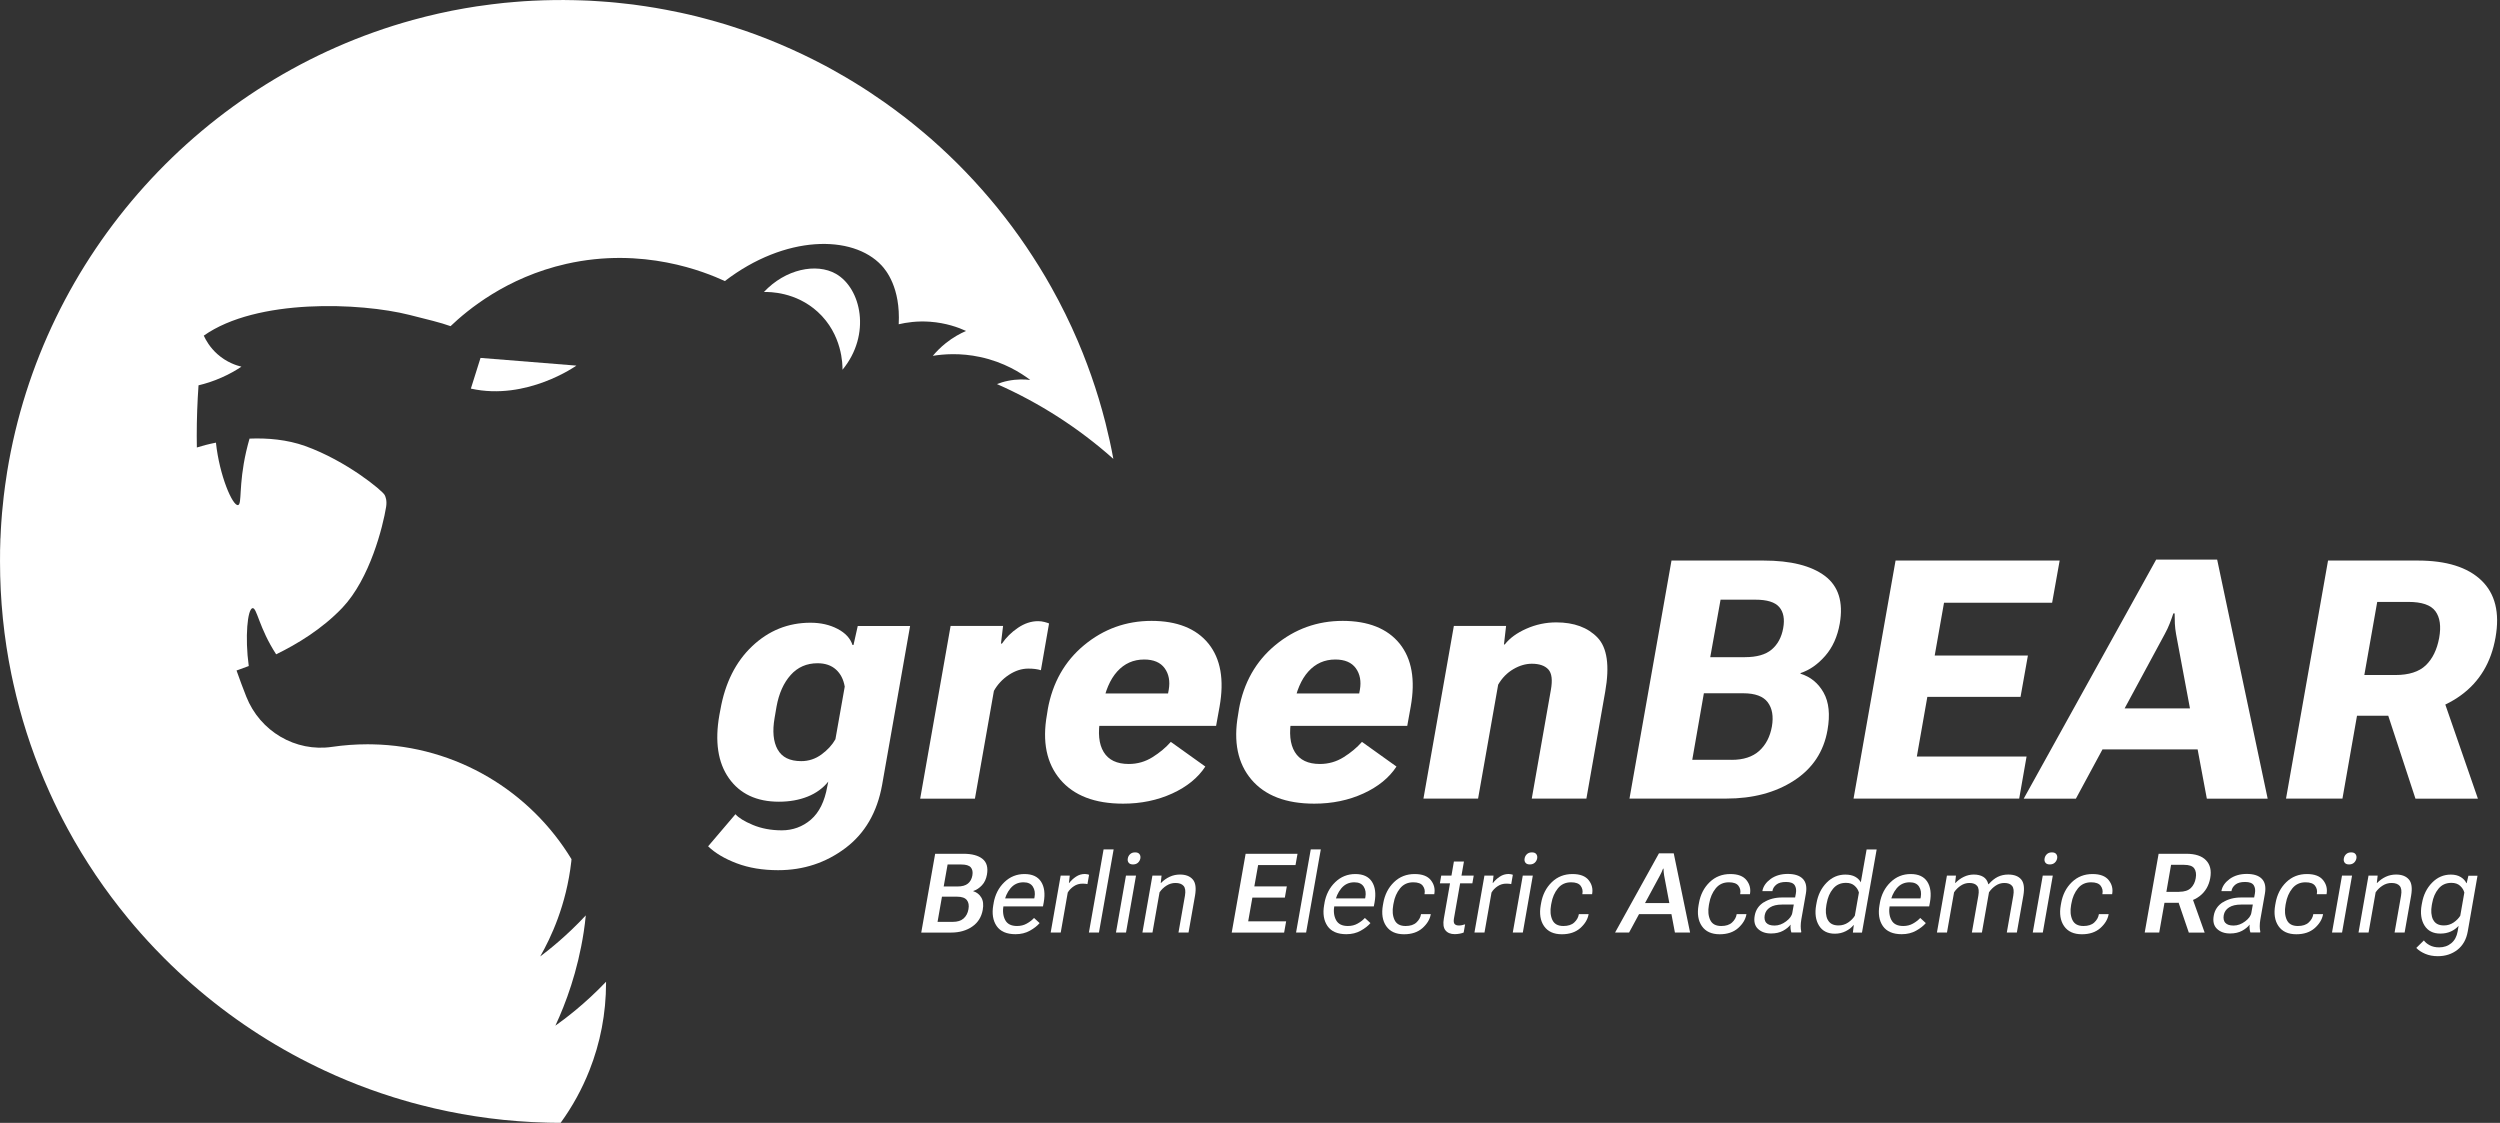 <svg xmlns="http://www.w3.org/2000/svg" viewBox="0 0 447.95 201.19">
    <rect x="0" y="0" width="447.95" height="201.19" fill="#333333" stroke="none"/>
    <defs>
        <style>
            .cls-1 {
            fill: #fff;
            }
        </style>
    </defs>
    <g id="logo_inverted">
        <path id="ear" class="cls-1"
              d="m136.88,52.32c3.84-4.11,9.4-5.24,12.89-3.26,4.54,2.58,6.39,10.88,1.19,17.19.01-.85,0-6.31-4.44-10.37-3.95-3.6-8.64-3.58-9.63-3.56Z"/>
        <path id="eye" class="cls-1" d="m84.37,69.63l1.73-5.5,17.18,1.38s-8.9,6.35-18.91,4.12Z"/>
        <path id="silhouette" class="cls-1"
              d="m184.6,68.08c-1.62-1.23-4.67-3.19-8.97-4.11-3.57-.77-6.6-.52-8.49-.21.58-.69,1.34-1.49,2.32-2.27,1.33-1.07,2.63-1.75,3.64-2.19-1.39-.64-3.61-1.44-6.44-1.65-2.32-.17-4.27.13-5.63.45.35-6.57-2.29-9.7-3.08-10.55-5.19-5.56-17.28-5.47-28.07,2.81-3.59-1.65-14.64-6.19-28.41-3.08-10.74,2.43-17.73,8.29-20.74,11.16-1.72-.63-4.29-1.24-7.38-2.02-8.77-2.21-27.34-2.99-36.84,3.72.37.8,1.09,2.1,2.43,3.3,1.67,1.49,3.42,2.04,4.32,2.26-.96.64-2.13,1.32-3.52,1.93-1.52.68-2.94,1.12-4.17,1.41-.21,2.99-.32,6.01-.32,9.06,0,.69.01,1.39.02,2.08.91-.29,2.07-.6,3.42-.87.63,5.93,2.99,11.38,3.96,11.19.74-.14.07-3.47,1.45-9.56.2-.87.41-1.66.61-2.35,3.22-.13,6.72.17,9.95,1.32,7.44,2.67,13.87,8.02,14.26,8.78.17.32.44,1.01.26,2.15-.56,3.45-2.88,12.84-7.85,18.07-3.63,3.81-8.13,6.52-11.85,8.33-3.08-4.74-3.44-8.36-4.22-8.27-.92.11-1.4,5.22-.69,10.37-1.11.42-1.89.68-2.19.8.55,1.58,1.14,3.14,1.75,4.69,2.45,6.19,8.8,9.97,15.39,8.99,2.07-.3,4.18-.46,6.33-.46.28,0,.57,0,.85.01,15.14.29,28.35,8.46,35.7,20.58-.01.14-.02.29-.04.44-.89,7.81-3.67,13.66-5.57,16.99,1.58-1.19,4.76-3.7,8.17-7.36-.09.96-.22,1.96-.37,2.97-1.09,7.1-3.22,12.8-5.08,16.79,1.72-1.22,5.3-3.9,9.08-7.87v.19c0,5.53-1.05,10.82-2.97,15.67-1.33,3.37-3.07,6.53-5.17,9.42-.15,0-.29,0-.44-.01-.72,0-1.44,0-2.15-.03-6.86-.18-13.54-1.05-19.98-2.54-.79-.18-1.58-.37-2.36-.58-1.19-.3-2.38-.62-3.55-.98-.47-.13-.93-.27-1.4-.42-.75-.23-1.49-.47-2.24-.73-.69-.23-1.38-.47-2.06-.72-2.77-1-5.49-2.13-8.14-3.37-.42-.19-.83-.39-1.24-.59-8.17-3.94-15.72-8.96-22.48-14.87-1.72-1.5-3.39-3.06-5-4.68-.57-.56-1.13-1.14-1.68-1.72-1.65-1.74-3.24-3.52-4.76-5.37-.01-.02-.03-.03-.04-.05-.51-.62-1.02-1.25-1.51-1.88-1.99-2.53-3.86-5.16-5.6-7.88-.85-1.32-1.66-2.67-2.45-4.03-.1-.17-.2-.35-.3-.53-.32-.57-.64-1.14-.95-1.71-1.16-2.13-2.25-4.32-3.25-6.55-.34-.74-.66-1.49-.98-2.24-2.33-5.51-4.18-11.28-5.5-17.25-.12-.54-.24-1.08-.35-1.62-1.34-6.54-2.04-13.31-2.04-20.25,0-.5,0-1,.01-1.5,0-.15,0-.29,0-.44.01-.57.02-1.13.05-1.7,0-.22,0-.44.03-.67.01-.5.04-1,.07-1.51.02-.37.04-.75.07-1.12.04-.61.09-1.22.14-1.83.01-.07.01-.13.02-.19.06-.69.13-1.38.21-2.06.02-.23.04-.45.07-.67.07-.61.15-1.21.23-1.81.02-.14.03-.28.06-.42.1-.72.2-1.43.32-2.15C7.59,45.67,36.39,13.92,73.96,3.58c.77-.21,1.54-.42,2.32-.61h0c.77-.19,1.54-.38,2.32-.55.78-.18,1.56-.34,2.35-.5.77-.15,1.55-.3,2.32-.43.71-.13,1.42-.24,2.14-.35.46-.07.93-.14,1.4-.19.44-.07.88-.13,1.32-.18.72-.1,1.44-.18,2.17-.25.64-.06,1.27-.12,1.91-.17,1.08-.09,2.16-.17,3.25-.22,2.5-.12,4.98-.16,7.43-.1.48.01.95.02,1.42.04.42.01.84.03,1.26.05.29.02.57.03.86.05.45.02.91.05,1.36.09.46.03.91.06,1.36.1.37.03.73.06,1.1.1.41.04.81.08,1.22.13.54.05,1.08.11,1.61.18.14.02.28.04.42.05.71.09,1.42.19,2.12.3,1.26.19,2.51.4,3.76.64.83.15,1.67.32,2.49.5.48.1.96.21,1.44.32.97.22,1.94.46,2.9.72.6.15,1.2.31,1.79.49.1.02.19.05.29.08.58.16,1.16.33,1.74.51.38.11.76.23,1.13.36.64.2,1.28.41,1.92.63.36.12.72.24,1.07.37.49.17.98.35,1.47.53,2.79,1.04,5.52,2.2,8.19,3.47.59.28,1.18.56,1.76.86.53.26,1.06.53,1.58.81l.75.39c.38.2.75.4,1.12.61.85.47,1.68.94,2.51,1.43.53.31,1.06.63,1.58.95,1.85,1.13,3.66,2.33,5.42,3.57.58.4,1.14.81,1.7,1.23.51.37,1,.74,1.5,1.13.11.08.23.17.35.26.52.4,1.04.81,1.55,1.23.56.44,1.11.9,1.65,1.36.52.43,1.03.87,1.53,1.3.1.1.2.19.3.27.47.41.93.83,1.39,1.25,1.05.97,2.09,1.95,3.1,2.96.5.5,1,1.01,1.5,1.53.99,1.03,1.95,2.08,2.9,3.15.47.53.94,1.07,1.4,1.62.43.51.86,1.03,1.29,1.55.05.08.12.15.18.23.41.51.82,1.03,1.23,1.55,1.75,2.26,3.41,4.59,4.96,7,.39.6.78,1.2,1.15,1.81.38.61.75,1.23,1.12,1.85.36.62.72,1.24,1.07,1.87,1.74,3.1,3.32,6.31,4.73,9.61.3.71.59,1.42.88,2.13.53,1.34,1.04,2.69,1.52,4.06.24.69.47,1.38.7,2.07.23.7.44,1.39.66,2.1.21.7.41,1.4.61,2.11.2.7.38,1.42.57,2.13.54,2.14,1.02,4.31,1.42,6.5-6.17-5.49-13.2-10.03-20.85-13.4.56-.22,1.21-.43,1.95-.58,1.62-.33,3.02-.28,4-.16Z"/>
    </g>
    <g id="font_inverted">
        <g id="Roboto_Flex_Italic_Berlin_Electirc_Academic_Racing"
           data-name="Roboto Flex Italic Berlin Electirc Academic Racing">
            <path class="cls-1"
                  d="m167.57,152.98h5.06c1.51,0,2.65.3,3.41.91.76.6,1.03,1.55.8,2.83-.14.78-.43,1.41-.89,1.9s-.97.84-1.56,1.03v.04c.63.19,1.11.57,1.44,1.13.34.56.42,1.29.26,2.21-.23,1.29-.86,2.29-1.89,3-1.03.71-2.3,1.07-3.79,1.07h-5.34l2.49-14.11Zm3.15,12.2c.83,0,1.48-.2,1.94-.61.46-.41.75-.96.87-1.66.12-.68.03-1.23-.29-1.63-.32-.4-.89-.61-1.73-.61h-2.73l-.79,4.51h2.73Zm.83-6.34c.83,0,1.45-.17,1.88-.52.43-.35.69-.84.8-1.46s.01-1.11-.29-1.45c-.3-.34-.87-.51-1.7-.51h-2.45l-.7,3.94h2.45Z"/>
            <path class="cls-1"
                  d="m178.03,161.84c.27-1.54.91-2.79,1.93-3.77,1.01-.98,2.22-1.46,3.61-1.46s2.38.46,2.97,1.37c.59.91.75,2.14.48,3.69l-.14.74h-7.84l.25-1.43h6.03l.05-.23c.13-.74.03-1.36-.3-1.88-.33-.52-.89-.78-1.68-.78-.96,0-1.73.36-2.34,1.09-.6.73-.99,1.62-1.17,2.67l-.06.31c-.19,1.05-.1,1.94.28,2.67s1.08,1.09,2.13,1.09c.65,0,1.23-.14,1.74-.43.51-.28.95-.62,1.31-1.01l1,.92c-.41.48-.99.94-1.74,1.36s-1.61.63-2.58.63c-1.58,0-2.71-.49-3.38-1.46-.67-.98-.87-2.23-.6-3.77l.06-.31Z"/>
            <path class="cls-1"
                  d="m190.05,156.89h1.63l-.15,1.31h.06c.33-.43.73-.8,1.21-1.12.48-.32,1.01-.48,1.59-.48.14,0,.29.02.44.05.15.03.25.06.31.09l-.29,1.67c-.12-.03-.26-.04-.4-.06-.14-.01-.3-.02-.47-.02-.58,0-1.1.15-1.56.46-.46.3-.83.68-1.1,1.13l-1.26,7.17h-1.8l1.79-10.2Z"/>
            <path class="cls-1" d="m197.74,152.2h1.8l-2.63,14.89h-1.8l2.63-14.89Z"/>
            <path class="cls-1"
                  d="m201.75,156.89h1.8l-1.79,10.2h-1.8l1.79-10.2Zm.75-3.85c.23-.21.52-.31.89-.31s.62.1.78.31c.16.21.21.46.16.77-.06.3-.2.56-.43.77-.23.21-.53.31-.89.31s-.62-.1-.78-.31c-.16-.21-.21-.46-.15-.77.05-.3.19-.56.42-.77Z"/>
            <path class="cls-1"
                  d="m206.5,156.89h1.63l-.15,1.31h.06c.45-.46.96-.83,1.54-1.1.58-.27,1.2-.4,1.84-.4,1.03,0,1.79.29,2.3.88.51.58.64,1.56.4,2.93l-1.16,6.58h-1.8l1.16-6.6c.14-.81.06-1.4-.24-1.75-.3-.35-.79-.53-1.46-.53-.58,0-1.11.16-1.6.47-.49.31-.91.71-1.25,1.2l-1.27,7.21h-1.8l1.79-10.2Z"/>
            <path class="cls-1"
                  d="m223.2,152.98h9.29l-.36,2.02h-6.7l-.68,3.83h5.82l-.35,2h-5.82l-.75,4.26h6.8l-.36,2.01h-9.39l2.49-14.11Z"/>
            <path class="cls-1" d="m234.86,152.2h1.8l-2.63,14.89h-1.8l2.63-14.89Z"/>
            <path class="cls-1"
                  d="m237.31,161.84c.27-1.54.91-2.79,1.93-3.77,1.01-.98,2.22-1.46,3.61-1.46s2.38.46,2.97,1.37c.59.91.75,2.14.48,3.69l-.14.74h-7.84l.25-1.43h6.03l.05-.23c.13-.74.03-1.36-.3-1.88-.33-.52-.89-.78-1.68-.78-.96,0-1.73.36-2.34,1.09-.6.73-.99,1.62-1.17,2.67l-.06.31c-.19,1.05-.1,1.94.28,2.67s1.08,1.09,2.13,1.09c.65,0,1.23-.14,1.74-.43.51-.28.95-.62,1.31-1.01l1,.92c-.41.48-.99.94-1.74,1.36s-1.61.63-2.58.63c-1.58,0-2.71-.49-3.38-1.46-.67-.98-.87-2.23-.6-3.77l.06-.31Z"/>
            <path class="cls-1"
                  d="m247.85,161.84c.27-1.54.91-2.79,1.92-3.77,1.01-.98,2.25-1.46,3.71-1.46,1.36,0,2.32.37,2.9,1.1.58.73.78,1.55.62,2.46v.05h-1.75v-.05c.11-.55,0-1.03-.31-1.45-.31-.42-.88-.63-1.72-.63-.98,0-1.77.36-2.36,1.09-.59.73-.98,1.62-1.16,2.67l-.06.31c-.19,1.05-.11,1.94.23,2.67s1,1.09,1.98,1.09c.84,0,1.49-.21,1.94-.63s.73-.9.82-1.45v-.05h1.75v.05c-.16.9-.66,1.72-1.49,2.46-.83.73-1.93,1.1-3.29,1.1-1.47,0-2.53-.49-3.2-1.46s-.86-2.23-.59-3.77l.06-.31Z"/>
            <path class="cls-1"
                  d="m258.24,156.89h5.82l-.24,1.38h-5.82l.24-1.38Zm1.68.83l.06-.29.53-3.06h1.8l-1.79,10.2c-.08.45-.04.78.1.97.15.19.41.29.8.29.18,0,.36-.02.54-.06.18-.04.37-.09.56-.15l-.26,1.47c-.18.08-.41.15-.69.2s-.58.09-.91.09c-.74,0-1.3-.23-1.66-.68-.37-.45-.46-1.16-.29-2.13l1.2-6.84Z"/>
            <path class="cls-1"
                  d="m265.98,156.89h1.63l-.15,1.31h.06c.33-.43.73-.8,1.21-1.12.48-.32,1.01-.48,1.59-.48.14,0,.29.02.44.05.15.03.25.06.31.09l-.29,1.67c-.12-.03-.26-.04-.4-.06-.14-.01-.3-.02-.47-.02-.58,0-1.1.15-1.56.46-.46.3-.83.68-1.1,1.13l-1.26,7.17h-1.8l1.79-10.2Z"/>
            <path class="cls-1"
                  d="m272.85,156.89h1.8l-1.79,10.2h-1.8l1.79-10.2Zm.75-3.85c.23-.21.52-.31.89-.31s.62.1.78.31c.16.21.21.46.16.77-.06.3-.2.56-.43.77-.23.21-.53.31-.89.31s-.62-.1-.78-.31c-.16-.21-.21-.46-.15-.77.05-.3.19-.56.42-.77Z"/>
            <path class="cls-1"
                  d="m276.13,161.84c.27-1.54.91-2.79,1.92-3.77,1.01-.98,2.25-1.46,3.71-1.46,1.36,0,2.32.37,2.9,1.1.58.73.78,1.55.62,2.46v.05h-1.75v-.05c.11-.55,0-1.03-.31-1.45-.31-.42-.88-.63-1.72-.63-.98,0-1.77.36-2.36,1.09-.59.73-.98,1.62-1.16,2.67l-.06.31c-.19,1.05-.11,1.94.23,2.67s1,1.09,1.98,1.09c.84,0,1.49-.21,1.94-.63s.73-.9.82-1.45v-.05h1.75v.05c-.16.9-.66,1.72-1.49,2.46-.83.73-1.93,1.1-3.29,1.1-1.47,0-2.53-.49-3.2-1.46s-.86-2.23-.59-3.77l.06-.31Z"/>
            <path class="cls-1"
                  d="m297.26,152.9h2.64l2.93,14.19h-2.72l-1.93-10.21c-.04-.21-.06-.42-.08-.62-.01-.2-.02-.4-.03-.61h-.09c-.08.21-.16.41-.25.61-.09.2-.19.41-.31.62l-5.52,10.21h-2.51l7.86-14.19Zm-3.49,8.91h6.37l.3,1.98h-7.67l1-1.98Z"/>
            <path class="cls-1"
                  d="m304.41,161.84c.27-1.54.91-2.79,1.92-3.77,1.01-.98,2.25-1.46,3.71-1.46,1.36,0,2.32.37,2.9,1.1.58.73.78,1.55.62,2.46v.05h-1.75v-.05c.11-.55,0-1.03-.31-1.45-.31-.42-.88-.63-1.72-.63-.98,0-1.77.36-2.36,1.09-.59.73-.98,1.62-1.16,2.67l-.06.31c-.19,1.05-.11,1.94.23,2.67s1,1.09,1.98,1.09c.84,0,1.49-.21,1.94-.63s.73-.9.82-1.45v-.05h1.75v.05c-.16.9-.66,1.72-1.49,2.46-.83.73-1.93,1.1-3.29,1.1-1.47,0-2.53-.49-3.2-1.46s-.86-2.23-.59-3.77l.06-.31Z"/>
            <path class="cls-1"
                  d="m316.06,161.67c.92-.58,2.01-.86,3.28-.86h2.31l.13-.7c.11-.61.04-1.11-.21-1.5-.25-.38-.76-.58-1.54-.58s-1.36.16-1.75.48c-.39.32-.62.69-.69,1.11v.05h-1.8v-.05c.15-.81.64-1.51,1.46-2.12.83-.6,1.85-.91,3.08-.91s2.13.29,2.7.88c.57.59.75,1.46.55,2.63l-.82,4.65c-.07.42-.11.82-.11,1.19s.03.7.1.98l-.03.16h-1.74c-.06-.16-.11-.37-.14-.63-.03-.26-.03-.52,0-.78-.32.42-.77.79-1.36,1.11-.59.32-1.31.48-2.15.48-.97,0-1.74-.27-2.33-.82-.58-.55-.78-1.34-.59-2.38.18-1.03.73-1.84,1.65-2.41Zm.43,3.68c.28.33.77.49,1.48.49s1.4-.25,2.05-.74c.66-.49,1.04-1.01,1.13-1.56l.26-1.46h-2.11c-.9,0-1.62.17-2.15.51-.53.34-.84.8-.95,1.39-.1.58,0,1.04.27,1.37Z"/>
            <path class="cls-1"
                  d="m325.48,161.84c.26-1.49.86-2.71,1.81-3.68.95-.97,2.07-1.45,3.36-1.45.71,0,1.29.13,1.75.38.46.26.8.59,1.02,1.01l1.04-5.89h1.8l-2.63,14.89h-1.63l.16-1.33h-.06c-.33.42-.79.78-1.38,1.08-.59.3-1.24.45-1.95.45-1.29,0-2.24-.48-2.84-1.45s-.77-2.2-.51-3.68l.06-.31Zm2,2.92c.33.7.97,1.06,1.94,1.06.65,0,1.23-.18,1.74-.53s.91-.76,1.19-1.21l.73-4.15c-.12-.45-.37-.86-.76-1.21-.39-.36-.91-.53-1.56-.53-.97,0-1.74.35-2.32,1.06-.58.7-.95,1.57-1.13,2.61l-.06.31c-.18,1.03-.11,1.9.22,2.61Z"/>
            <path class="cls-1"
                  d="m336.82,161.84c.27-1.54.91-2.79,1.93-3.77,1.01-.98,2.22-1.46,3.61-1.46s2.38.46,2.97,1.37c.59.91.75,2.14.48,3.69l-.14.74h-7.84l.25-1.43h6.03l.05-.23c.13-.74.03-1.36-.3-1.88-.33-.52-.89-.78-1.68-.78-.96,0-1.73.36-2.34,1.09-.6.73-.99,1.62-1.17,2.67l-.06.31c-.19,1.05-.1,1.94.28,2.67s1.08,1.09,2.13,1.09c.65,0,1.23-.14,1.74-.43.51-.28.95-.62,1.31-1.01l1,.92c-.41.48-.99.94-1.74,1.36s-1.61.63-2.58.63c-1.58,0-2.71-.49-3.38-1.46-.67-.98-.87-2.23-.6-3.77l.06-.31Z"/>
            <path class="cls-1"
                  d="m348.84,156.89h1.63l-.15,1.31h.06c.44-.46.94-.82,1.5-1.09s1.16-.41,1.78-.41c.68,0,1.25.14,1.7.41s.75.71.91,1.32h.06c.53-.61,1.08-1.05,1.64-1.32s1.18-.41,1.86-.41c1.06,0,1.83.29,2.33.88.49.58.62,1.56.38,2.93l-1.16,6.58h-1.8l1.16-6.6c.14-.81.07-1.4-.21-1.75-.28-.35-.75-.53-1.39-.53-.56,0-1.07.16-1.54.47s-.88.71-1.21,1.2l-1.27,7.21h-1.8l1.16-6.6c.14-.81.07-1.4-.21-1.75-.28-.35-.75-.53-1.39-.53-.56,0-1.07.16-1.54.47s-.88.71-1.21,1.2l-1.27,7.21h-1.8l1.79-10.2Z"/>
            <path class="cls-1"
                  d="m366.02,156.89h1.8l-1.79,10.2h-1.8l1.79-10.2Zm.75-3.85c.23-.21.52-.31.89-.31s.62.1.78.31c.16.21.21.46.16.77-.06.3-.2.56-.43.77-.23.21-.53.31-.89.31s-.62-.1-.78-.31c-.16-.21-.21-.46-.15-.77.05-.3.19-.56.42-.77Z"/>
            <path class="cls-1"
                  d="m369.31,161.84c.27-1.54.91-2.79,1.92-3.77,1.01-.98,2.25-1.46,3.71-1.46,1.36,0,2.32.37,2.9,1.1.58.73.78,1.55.62,2.46v.05h-1.75v-.05c.11-.55,0-1.03-.31-1.45-.31-.42-.88-.63-1.72-.63-.98,0-1.77.36-2.36,1.09-.59.73-.98,1.62-1.16,2.67l-.06.31c-.19,1.05-.11,1.94.23,2.67s1,1.09,1.98,1.09c.84,0,1.49-.21,1.94-.63s.73-.9.82-1.45v-.05h1.75v.05c-.16.9-.66,1.72-1.49,2.46-.83.73-1.93,1.1-3.29,1.1-1.47,0-2.53-.49-3.2-1.46s-.86-2.23-.59-3.77l.06-.31Z"/>
            <path class="cls-1"
                  d="m386.79,152.98h4.96c1.6,0,2.78.39,3.52,1.16.75.77,1,1.84.76,3.19-.24,1.36-.87,2.44-1.9,3.24-1.03.79-2.34,1.19-3.94,1.19h-2.36l-.94,5.33h-2.6l2.49-14.11Zm3.69,6.81c.93,0,1.62-.23,2.08-.68.46-.45.75-1.04.87-1.76.13-.72.04-1.3-.26-1.74-.3-.44-.92-.65-1.85-.65h-2.31l-.84,4.84h2.3Zm-.51.79l2.67-.18,2.39,6.7h-2.84l-2.22-6.51Z"/>
            <path class="cls-1"
                  d="m398.31,161.67c.92-.58,2.01-.86,3.28-.86h2.31l.13-.7c.11-.61.04-1.11-.21-1.5-.25-.38-.76-.58-1.54-.58s-1.36.16-1.75.48c-.39.32-.62.69-.69,1.11v.05h-1.8v-.05c.15-.81.64-1.51,1.46-2.12.83-.6,1.85-.91,3.08-.91s2.13.29,2.7.88c.57.59.75,1.46.55,2.63l-.82,4.65c-.07.42-.11.82-.11,1.19s.03.7.1.98l-.03.16h-1.74c-.06-.16-.11-.37-.14-.63-.03-.26-.03-.52,0-.78-.32.42-.77.79-1.36,1.11-.59.32-1.31.48-2.15.48-.97,0-1.74-.27-2.33-.82-.58-.55-.78-1.34-.59-2.38.18-1.03.73-1.84,1.65-2.41Zm.43,3.68c.28.33.77.49,1.48.49s1.4-.25,2.05-.74c.66-.49,1.04-1.01,1.13-1.56l.26-1.46h-2.11c-.9,0-1.62.17-2.15.51-.53.34-.84.8-.95,1.39-.1.58,0,1.04.27,1.37Z"/>
            <path class="cls-1"
                  d="m407.73,161.84c.27-1.54.91-2.79,1.92-3.77,1.01-.98,2.25-1.46,3.71-1.46,1.36,0,2.32.37,2.9,1.1.58.73.78,1.55.62,2.46v.05h-1.75v-.05c.11-.55,0-1.03-.31-1.45-.31-.42-.88-.63-1.72-.63-.98,0-1.77.36-2.36,1.09-.59.73-.98,1.62-1.16,2.67l-.06.31c-.19,1.05-.11,1.94.23,2.67s1,1.09,1.98,1.09c.84,0,1.49-.21,1.94-.63s.73-.9.82-1.45v-.05h1.75v.05c-.16.9-.66,1.72-1.49,2.46-.83.73-1.93,1.1-3.29,1.1-1.47,0-2.53-.49-3.2-1.46s-.86-2.23-.59-3.77l.06-.31Z"/>
            <path class="cls-1"
                  d="m419.64,156.89h1.8l-1.79,10.2h-1.8l1.79-10.2Zm.75-3.85c.23-.21.52-.31.89-.31s.62.1.78.31c.16.21.21.46.16.77-.06.3-.2.56-.43.77-.23.21-.53.31-.89.31s-.62-.1-.78-.31c-.16-.21-.21-.46-.15-.77.05-.3.19-.56.42-.77Z"/>
            <path class="cls-1"
                  d="m424.4,156.89h1.63l-.15,1.31h.06c.45-.46.96-.83,1.54-1.1.58-.27,1.2-.4,1.84-.4,1.03,0,1.79.29,2.3.88.51.58.64,1.56.4,2.93l-1.16,6.58h-1.8l1.16-6.6c.14-.81.06-1.4-.24-1.75-.3-.35-.79-.53-1.46-.53-.58,0-1.11.16-1.6.47-.49.31-.91.71-1.25,1.2l-1.27,7.21h-1.8l1.79-10.2Z"/>
            <path class="cls-1"
                  d="m434.3,168.49c.23.33.57.62,1.05.88.47.25,1.03.38,1.68.38.87,0,1.6-.25,2.2-.75s.97-1.2,1.13-2.1l.17-1.01c-.37.42-.83.76-1.38,1.01-.55.25-1.17.38-1.89.38-1.29,0-2.24-.48-2.84-1.45s-.77-2.2-.51-3.68l.06-.31c.26-1.49.86-2.71,1.81-3.68.95-.97,2.07-1.45,3.36-1.45.71,0,1.31.15,1.79.45s.81.66.99,1.08h.06l.31-1.33h1.63l-1.75,10c-.25,1.42-.87,2.51-1.85,3.28-.98.76-2.15,1.14-3.51,1.14-.84,0-1.59-.14-2.25-.42s-1.2-.63-1.61-1.06l1.38-1.36Zm1.66-3.73c.33.7.97,1.06,1.94,1.06.65,0,1.23-.18,1.74-.53s.91-.76,1.19-1.21l.73-4.15c-.12-.45-.37-.86-.76-1.21-.39-.36-.91-.53-1.56-.53-.97,0-1.74.35-2.32,1.06-.58.7-.95,1.57-1.13,2.61l-.06.31c-.18,1.03-.11,1.9.22,2.61Z"/>
        </g>
        <g id="Roboto_Flex_Italic_greenBEAR" data-name="Roboto Flex Italic greenBEAR">
            <path class="cls-1"
                  d="m131.77,145.88c.55.64,1.59,1.29,3.12,1.93,1.53.64,3.27.97,5.2.97s3.73-.64,5.21-1.92c1.48-1.28,2.46-3.26,2.93-5.93l.18-.88c-.94,1.17-2.17,2.07-3.69,2.68s-3.24.92-5.16.92c-3.98,0-6.97-1.4-8.95-4.2-1.98-2.8-2.55-6.59-1.71-11.35l.18-.94c.84-4.78,2.74-8.58,5.7-11.38,2.96-2.8,6.44-4.2,10.44-4.2,1.84,0,3.45.37,4.85,1.1,1.4.73,2.29,1.69,2.68,2.89h.18l.76-3.4h9.38l-5.01,28.45c-.88,4.92-3.07,8.7-6.58,11.34-3.51,2.64-7.52,3.96-12.06,3.96-2.77,0-5.24-.41-7.41-1.23s-3.88-1.84-5.13-3.05l4.89-5.74Zm7.57-11.59c.77,1.4,2.18,2.09,4.23,2.09,1.33,0,2.54-.4,3.63-1.2,1.09-.8,1.92-1.71,2.49-2.72l1.67-9.43c-.22-1.29-.74-2.31-1.57-3.06-.83-.75-1.93-1.13-3.3-1.13-1.95,0-3.56.7-4.82,2.11s-2.1,3.29-2.53,5.65l-.35,2.05c-.41,2.36-.23,4.24.54,5.64Z"/>
            <path class="cls-1"
                  d="m170.33,112.16h9.4l-.38,3.16h.18c.74-1.09,1.7-2.04,2.87-2.83s2.37-1.19,3.6-1.19c.39,0,.78.05,1.16.15.38.1.65.19.81.26l-1.46,8.38c-.31-.1-.65-.17-1.03-.22-.37-.05-.78-.07-1.23-.07-1.19,0-2.35.38-3.49,1.13-1.13.75-2.02,1.7-2.67,2.86l-3.4,19.31h-9.81l5.45-30.94Z"/>
            <path class="cls-1"
                  d="m187.73,127.13c.86-4.8,3.04-8.65,6.53-11.54,3.5-2.89,7.52-4.34,12.07-4.34s8.01,1.36,10.2,4.07c2.19,2.72,2.85,6.48,1.99,11.31l-.62,3.43h-23.91l1.03-5.8h14.27l.12-.64c.27-1.54.03-2.84-.72-3.88-.75-1.04-1.98-1.57-3.68-1.57-1.93,0-3.54.72-4.83,2.15s-2.17,3.5-2.64,6.2l-.38,2.17c-.47,2.62-.27,4.64.6,6.06.87,1.43,2.37,2.14,4.5,2.14,1.54,0,2.96-.41,4.25-1.22,1.29-.81,2.38-1.72,3.28-2.74l6.18,4.42c-1.31,2.01-3.29,3.62-5.93,4.83-2.65,1.21-5.58,1.82-8.8,1.82-5.08,0-8.84-1.45-11.28-4.34-2.44-2.89-3.23-6.76-2.37-11.6l.15-.94Z"/>
            <path class="cls-1"
                  d="m221.98,127.13c.86-4.8,3.04-8.65,6.53-11.54,3.5-2.89,7.52-4.34,12.07-4.34s8.01,1.36,10.2,4.07c2.19,2.72,2.85,6.48,1.99,11.31l-.62,3.43h-23.91l1.03-5.8h14.27l.12-.64c.27-1.54.03-2.84-.72-3.88-.75-1.04-1.98-1.57-3.68-1.57-1.93,0-3.54.72-4.83,2.15s-2.17,3.5-2.64,6.2l-.38,2.17c-.47,2.62-.27,4.64.6,6.06.87,1.43,2.37,2.14,4.5,2.14,1.54,0,2.96-.41,4.25-1.22,1.29-.81,2.38-1.72,3.28-2.74l6.18,4.42c-1.31,2.01-3.29,3.62-5.93,4.83-2.65,1.21-5.58,1.82-8.8,1.82-5.08,0-8.84-1.45-11.28-4.34-2.44-2.89-3.23-6.76-2.37-11.6l.15-.94Z"/>
            <path class="cls-1"
                  d="m260.48,112.16h9.38l-.38,3.31h.15c.86-1.11,2.14-2.05,3.85-2.81,1.71-.76,3.5-1.14,5.38-1.14,3.18,0,5.64.91,7.38,2.72,1.74,1.82,2.2,5.05,1.38,9.7l-3.37,19.16h-9.79l3.43-19.51c.31-1.74.16-2.95-.45-3.63-.62-.68-1.61-1.03-2.97-1.03-1.09,0-2.2.32-3.31.97s-2.02,1.57-2.72,2.78l-3.6,20.42h-9.79l5.45-30.94Z"/>
            <path class="cls-1"
                  d="m299.5,100.44h16.49c4.88,0,8.54.92,10.99,2.75,2.44,1.84,3.33,4.68,2.67,8.53-.41,2.34-1.28,4.28-2.61,5.8-1.33,1.52-2.8,2.55-4.42,3.08v.12c1.8.55,3.17,1.68,4.13,3.38.96,1.71,1.19,3.95.7,6.72-.68,3.89-2.69,6.9-6.01,9.05-3.32,2.15-7.36,3.22-12.13,3.22h-17.34l7.53-42.66Zm10.78,35.71c2.11,0,3.75-.54,4.94-1.61,1.18-1.07,1.94-2.53,2.27-4.37.31-1.82.06-3.26-.75-4.34-.81-1.07-2.27-1.61-4.38-1.61h-7.06l-2.08,11.92h7.06Zm2.4-18.4c2.09,0,3.68-.45,4.76-1.36s1.77-2.18,2.07-3.82.06-2.91-.7-3.79c-.76-.89-2.19-1.33-4.28-1.33h-6.24l-1.85,10.31h6.24Z"/>
            <path class="cls-1"
                  d="m339.67,100.44h29.38l-1.35,7.56h-19.37l-1.67,9.46h16.7l-1.32,7.41h-16.7l-1.88,10.69h19.66l-1.32,7.53h-29.68l7.53-42.66Z"/>
            <path class="cls-1"
                  d="m386.34,100.27h10.93l9.05,42.83h-10.9l-5.51-29.47c-.12-.66-.19-1.3-.22-1.9-.03-.61-.04-1.21-.04-1.82h-.23c-.2.61-.42,1.22-.66,1.83-.24.62-.54,1.25-.89,1.89l-15.91,29.47h-9.35l23.73-42.83Zm-8.7,26.66h18.43l.91,7.35h-22.85l3.52-7.35Z"/>
            <path class="cls-1"
                  d="m417.16,100.44h16.08c5.12,0,8.91,1.19,11.38,3.56,2.47,2.37,3.31,5.78,2.53,10.21-.78,4.47-2.85,7.93-6.2,10.37-3.35,2.44-7.55,3.66-12.61,3.66h-6.01l-2.61,14.85h-10.11l7.53-42.66Zm12.04,20.51c2.42,0,4.24-.58,5.45-1.74,1.21-1.16,2.01-2.8,2.4-4.91.37-2.07.15-3.66-.67-4.78s-2.44-1.67-4.86-1.67h-5.57l-2.31,13.1h5.57Zm-2.84,2.49l10.72-.29,6.91,19.95h-11.19l-6.45-19.66Z"/>
        </g>
    </g>
</svg>
